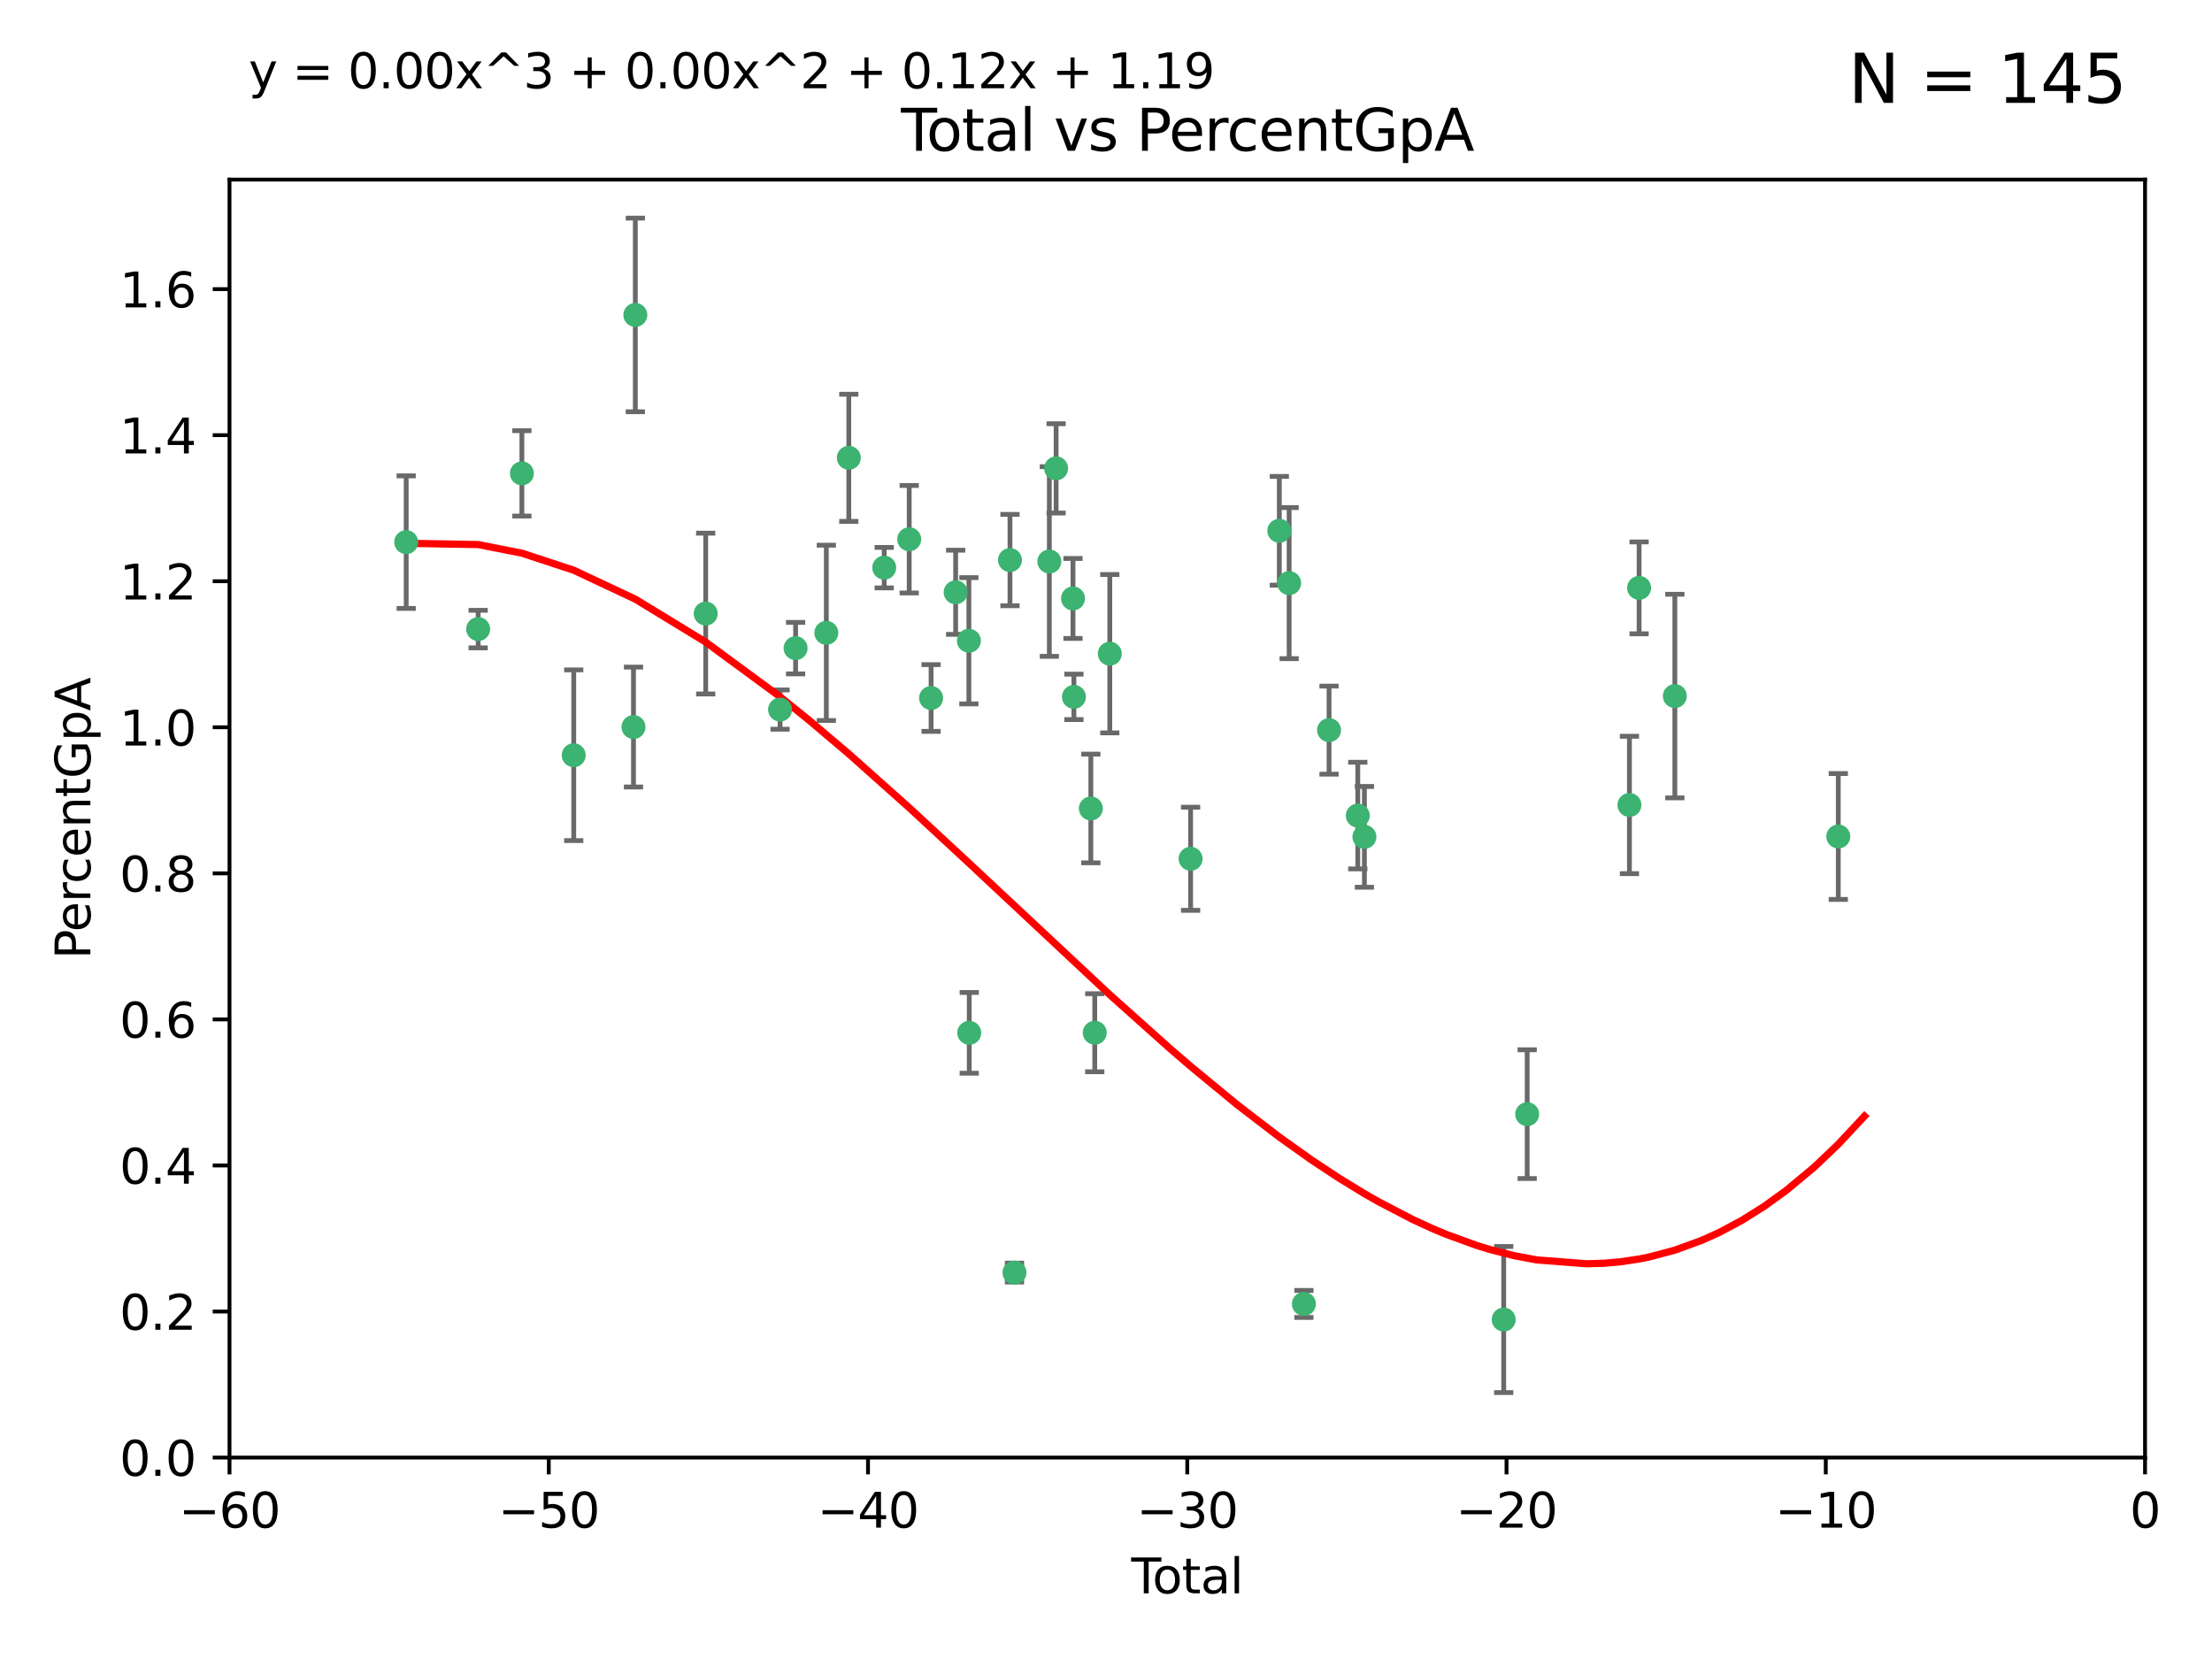 <?xml version="1.0" encoding="utf-8" standalone="no"?>
<!DOCTYPE svg PUBLIC "-//W3C//DTD SVG 1.1//EN"
  "http://www.w3.org/Graphics/SVG/1.1/DTD/svg11.dtd">
<svg xmlns:xlink="http://www.w3.org/1999/xlink" width="460.8pt" height="345.6pt" viewBox="0 0 460.8 345.6" xmlns="http://www.w3.org/2000/svg" version="1.1">
 <defs>
  <style type="text/css">*{stroke-linejoin: round; stroke-linecap: butt}</style>
 </defs>
 <g id="figure_1">
  <g id="patch_1">
   <path d="M 0 345.6 
L 460.8 345.6 
L 460.8 0 
L 0 0 
z
" style="fill: #ffffff"/>
  </g>
  <g id="axes_1">
   <g id="patch_2">
    <path d="M 47.81 303.64 
L 446.85 303.64 
L 446.85 37.411 
L 47.81 37.411 
z
" style="fill: #ffffff"/>
   </g>
   <g id="PathCollection_1">
    <defs>
     <path id="m6bed35d7a9" d="M 0 1.118 
C 0.297 1.118 0.581 1 0.791 0.791 
C 1 0.581 1.118 0.297 1.118 0 
C 1.118 -0.297 1 -0.581 0.791 -0.791 
C 0.581 -1 0.297 -1.118 0 -1.118 
C -0.297 -1.118 -0.581 -1 -0.791 -0.791 
C -1 -0.581 -1.118 -0.297 -1.118 0 
C -1.118 0.297 -1 0.581 -0.791 0.791 
C -0.581 1 -0.297 1.118 0 1.118 
z
" style="stroke: #3cb371"/>
    </defs>
    <g clip-path="url(#pa7dd4146ea)">
     <use xlink:href="#m6bed35d7a9" x="84.617" y="112.935" style="fill: #3cb371; stroke: #3cb371"/>
     <use xlink:href="#m6bed35d7a9" x="99.609" y="131.048" style="fill: #3cb371; stroke: #3cb371"/>
     <use xlink:href="#m6bed35d7a9" x="108.719" y="98.611" style="fill: #3cb371; stroke: #3cb371"/>
     <use xlink:href="#m6bed35d7a9" x="119.519" y="157.33" style="fill: #3cb371; stroke: #3cb371"/>
     <use xlink:href="#m6bed35d7a9" x="131.967" y="151.457" style="fill: #3cb371; stroke: #3cb371"/>
     <use xlink:href="#m6bed35d7a9" x="132.351" y="65.606" style="fill: #3cb371; stroke: #3cb371"/>
     <use xlink:href="#m6bed35d7a9" x="147.011" y="127.82" style="fill: #3cb371; stroke: #3cb371"/>
     <use xlink:href="#m6bed35d7a9" x="162.501" y="147.818" style="fill: #3cb371; stroke: #3cb371"/>
     <use xlink:href="#m6bed35d7a9" x="165.737" y="135.021" style="fill: #3cb371; stroke: #3cb371"/>
     <use xlink:href="#m6bed35d7a9" x="172.138" y="131.834" style="fill: #3cb371; stroke: #3cb371"/>
     <use xlink:href="#m6bed35d7a9" x="176.821" y="95.371" style="fill: #3cb371; stroke: #3cb371"/>
     <use xlink:href="#m6bed35d7a9" x="184.2" y="118.255" style="fill: #3cb371; stroke: #3cb371"/>
     <use xlink:href="#m6bed35d7a9" x="189.405" y="112.334" style="fill: #3cb371; stroke: #3cb371"/>
     <use xlink:href="#m6bed35d7a9" x="193.963" y="145.408" style="fill: #3cb371; stroke: #3cb371"/>
     <use xlink:href="#m6bed35d7a9" x="199.081" y="123.385" style="fill: #3cb371; stroke: #3cb371"/>
     <use xlink:href="#m6bed35d7a9" x="201.837" y="133.482" style="fill: #3cb371; stroke: #3cb371"/>
     <use xlink:href="#m6bed35d7a9" x="201.91" y="215.161" style="fill: #3cb371; stroke: #3cb371"/>
     <use xlink:href="#m6bed35d7a9" x="210.397" y="116.673" style="fill: #3cb371; stroke: #3cb371"/>
     <use xlink:href="#m6bed35d7a9" x="211.335" y="265.1" style="fill: #3cb371; stroke: #3cb371"/>
     <use xlink:href="#m6bed35d7a9" x="218.597" y="116.973" style="fill: #3cb371; stroke: #3cb371"/>
     <use xlink:href="#m6bed35d7a9" x="220.007" y="97.572" style="fill: #3cb371; stroke: #3cb371"/>
     <use xlink:href="#m6bed35d7a9" x="223.525" y="124.669" style="fill: #3cb371; stroke: #3cb371"/>
     <use xlink:href="#m6bed35d7a9" x="223.717" y="145.171" style="fill: #3cb371; stroke: #3cb371"/>
     <use xlink:href="#m6bed35d7a9" x="227.243" y="168.419" style="fill: #3cb371; stroke: #3cb371"/>
     <use xlink:href="#m6bed35d7a9" x="228.057" y="215.139" style="fill: #3cb371; stroke: #3cb371"/>
     <use xlink:href="#m6bed35d7a9" x="231.191" y="136.178" style="fill: #3cb371; stroke: #3cb371"/>
     <use xlink:href="#m6bed35d7a9" x="248.025" y="178.897" style="fill: #3cb371; stroke: #3cb371"/>
     <use xlink:href="#m6bed35d7a9" x="266.505" y="110.571" style="fill: #3cb371; stroke: #3cb371"/>
     <use xlink:href="#m6bed35d7a9" x="268.551" y="121.476" style="fill: #3cb371; stroke: #3cb371"/>
     <use xlink:href="#m6bed35d7a9" x="271.626" y="271.637" style="fill: #3cb371; stroke: #3cb371"/>
     <use xlink:href="#m6bed35d7a9" x="276.866" y="152.103" style="fill: #3cb371; stroke: #3cb371"/>
     <use xlink:href="#m6bed35d7a9" x="282.852" y="169.899" style="fill: #3cb371; stroke: #3cb371"/>
     <use xlink:href="#m6bed35d7a9" x="284.233" y="174.332" style="fill: #3cb371; stroke: #3cb371"/>
     <use xlink:href="#m6bed35d7a9" x="313.249" y="274.884" style="fill: #3cb371; stroke: #3cb371"/>
     <use xlink:href="#m6bed35d7a9" x="318.14" y="232.101" style="fill: #3cb371; stroke: #3cb371"/>
     <use xlink:href="#m6bed35d7a9" x="339.441" y="167.688" style="fill: #3cb371; stroke: #3cb371"/>
     <use xlink:href="#m6bed35d7a9" x="341.455" y="122.465" style="fill: #3cb371; stroke: #3cb371"/>
     <use xlink:href="#m6bed35d7a9" x="348.901" y="145.004" style="fill: #3cb371; stroke: #3cb371"/>
     <use xlink:href="#m6bed35d7a9" x="382.95" y="174.257" style="fill: #3cb371; stroke: #3cb371"/>
    </g>
   </g>
   <g id="matplotlib.axis_1">
    <g id="xtick_1">
     <g id="line2d_1">
      <defs>
       <path id="mabc1e1163f" d="M 0 0 
L 0 3.5 
" style="stroke: #000000; stroke-width: 0.8"/>
      </defs>
      <g>
       <use xlink:href="#mabc1e1163f" x="47.81" y="303.64" style="stroke: #000000; stroke-width: 0.8"/>
      </g>
     </g>
     <g id="text_1">
      <!-- −60 -->
      <g transform="translate(37.258 318.238)scale(0.1 -0.1)">
       <defs>
        <path id="DejaVuSans-2212" d="M 678 2272 
L 4684 2272 
L 4684 1741 
L 678 1741 
L 678 2272 
z
" transform="scale(0.016)"/>
        <path id="DejaVuSans-36" d="M 2113 2584 
Q 1688 2584 1439 2293 
Q 1191 2003 1191 1497 
Q 1191 994 1439 701 
Q 1688 409 2113 409 
Q 2538 409 2786 701 
Q 3034 994 3034 1497 
Q 3034 2003 2786 2293 
Q 2538 2584 2113 2584 
z
M 3366 4563 
L 3366 3988 
Q 3128 4100 2886 4159 
Q 2644 4219 2406 4219 
Q 1781 4219 1451 3797 
Q 1122 3375 1075 2522 
Q 1259 2794 1537 2939 
Q 1816 3084 2150 3084 
Q 2853 3084 3261 2657 
Q 3669 2231 3669 1497 
Q 3669 778 3244 343 
Q 2819 -91 2113 -91 
Q 1303 -91 875 529 
Q 447 1150 447 2328 
Q 447 3434 972 4092 
Q 1497 4750 2381 4750 
Q 2619 4750 2861 4703 
Q 3103 4656 3366 4563 
z
" transform="scale(0.016)"/>
        <path id="DejaVuSans-30" d="M 2034 4250 
Q 1547 4250 1301 3770 
Q 1056 3291 1056 2328 
Q 1056 1369 1301 889 
Q 1547 409 2034 409 
Q 2525 409 2770 889 
Q 3016 1369 3016 2328 
Q 3016 3291 2770 3770 
Q 2525 4250 2034 4250 
z
M 2034 4750 
Q 2819 4750 3233 4129 
Q 3647 3509 3647 2328 
Q 3647 1150 3233 529 
Q 2819 -91 2034 -91 
Q 1250 -91 836 529 
Q 422 1150 422 2328 
Q 422 3509 836 4129 
Q 1250 4750 2034 4750 
z
" transform="scale(0.016)"/>
       </defs>
       <use xlink:href="#DejaVuSans-2212"/>
       <use xlink:href="#DejaVuSans-36" x="83.789"/>
       <use xlink:href="#DejaVuSans-30" x="147.412"/>
      </g>
     </g>
    </g>
    <g id="xtick_2">
     <g id="line2d_2">
      <g>
       <use xlink:href="#mabc1e1163f" x="114.317" y="303.64" style="stroke: #000000; stroke-width: 0.8"/>
      </g>
     </g>
     <g id="text_2">
      <!-- −50 -->
      <g transform="translate(103.764 318.238)scale(0.1 -0.1)">
       <defs>
        <path id="DejaVuSans-35" d="M 691 4666 
L 3169 4666 
L 3169 4134 
L 1269 4134 
L 1269 2991 
Q 1406 3038 1543 3061 
Q 1681 3084 1819 3084 
Q 2600 3084 3056 2656 
Q 3513 2228 3513 1497 
Q 3513 744 3044 326 
Q 2575 -91 1722 -91 
Q 1428 -91 1123 -41 
Q 819 9 494 109 
L 494 744 
Q 775 591 1075 516 
Q 1375 441 1709 441 
Q 2250 441 2565 725 
Q 2881 1009 2881 1497 
Q 2881 1984 2565 2268 
Q 2250 2553 1709 2553 
Q 1456 2553 1204 2497 
Q 953 2441 691 2322 
L 691 4666 
z
" transform="scale(0.016)"/>
       </defs>
       <use xlink:href="#DejaVuSans-2212"/>
       <use xlink:href="#DejaVuSans-35" x="83.789"/>
       <use xlink:href="#DejaVuSans-30" x="147.412"/>
      </g>
     </g>
    </g>
    <g id="xtick_3">
     <g id="line2d_3">
      <g>
       <use xlink:href="#mabc1e1163f" x="180.823" y="303.64" style="stroke: #000000; stroke-width: 0.8"/>
      </g>
     </g>
     <g id="text_3">
      <!-- −40 -->
      <g transform="translate(170.271 318.238)scale(0.1 -0.1)">
       <defs>
        <path id="DejaVuSans-34" d="M 2419 4116 
L 825 1625 
L 2419 1625 
L 2419 4116 
z
M 2253 4666 
L 3047 4666 
L 3047 1625 
L 3713 1625 
L 3713 1100 
L 3047 1100 
L 3047 0 
L 2419 0 
L 2419 1100 
L 313 1100 
L 313 1709 
L 2253 4666 
z
" transform="scale(0.016)"/>
       </defs>
       <use xlink:href="#DejaVuSans-2212"/>
       <use xlink:href="#DejaVuSans-34" x="83.789"/>
       <use xlink:href="#DejaVuSans-30" x="147.412"/>
      </g>
     </g>
    </g>
    <g id="xtick_4">
     <g id="line2d_4">
      <g>
       <use xlink:href="#mabc1e1163f" x="247.33" y="303.64" style="stroke: #000000; stroke-width: 0.8"/>
      </g>
     </g>
     <g id="text_4">
      <!-- −30 -->
      <g transform="translate(236.778 318.238)scale(0.1 -0.1)">
       <defs>
        <path id="DejaVuSans-33" d="M 2597 2516 
Q 3050 2419 3304 2112 
Q 3559 1806 3559 1356 
Q 3559 666 3084 287 
Q 2609 -91 1734 -91 
Q 1441 -91 1130 -33 
Q 819 25 488 141 
L 488 750 
Q 750 597 1062 519 
Q 1375 441 1716 441 
Q 2309 441 2620 675 
Q 2931 909 2931 1356 
Q 2931 1769 2642 2001 
Q 2353 2234 1838 2234 
L 1294 2234 
L 1294 2753 
L 1863 2753 
Q 2328 2753 2575 2939 
Q 2822 3125 2822 3475 
Q 2822 3834 2567 4026 
Q 2313 4219 1838 4219 
Q 1578 4219 1281 4162 
Q 984 4106 628 3988 
L 628 4550 
Q 988 4650 1302 4700 
Q 1616 4750 1894 4750 
Q 2613 4750 3031 4423 
Q 3450 4097 3450 3541 
Q 3450 3153 3228 2886 
Q 3006 2619 2597 2516 
z
" transform="scale(0.016)"/>
       </defs>
       <use xlink:href="#DejaVuSans-2212"/>
       <use xlink:href="#DejaVuSans-33" x="83.789"/>
       <use xlink:href="#DejaVuSans-30" x="147.412"/>
      </g>
     </g>
    </g>
    <g id="xtick_5">
     <g id="line2d_5">
      <g>
       <use xlink:href="#mabc1e1163f" x="313.837" y="303.64" style="stroke: #000000; stroke-width: 0.8"/>
      </g>
     </g>
     <g id="text_5">
      <!-- −20 -->
      <g transform="translate(303.284 318.238)scale(0.1 -0.1)">
       <defs>
        <path id="DejaVuSans-32" d="M 1228 531 
L 3431 531 
L 3431 0 
L 469 0 
L 469 531 
Q 828 903 1448 1529 
Q 2069 2156 2228 2338 
Q 2531 2678 2651 2914 
Q 2772 3150 2772 3378 
Q 2772 3750 2511 3984 
Q 2250 4219 1831 4219 
Q 1534 4219 1204 4116 
Q 875 4013 500 3803 
L 500 4441 
Q 881 4594 1212 4672 
Q 1544 4750 1819 4750 
Q 2544 4750 2975 4387 
Q 3406 4025 3406 3419 
Q 3406 3131 3298 2873 
Q 3191 2616 2906 2266 
Q 2828 2175 2409 1742 
Q 1991 1309 1228 531 
z
" transform="scale(0.016)"/>
       </defs>
       <use xlink:href="#DejaVuSans-2212"/>
       <use xlink:href="#DejaVuSans-32" x="83.789"/>
       <use xlink:href="#DejaVuSans-30" x="147.412"/>
      </g>
     </g>
    </g>
    <g id="xtick_6">
     <g id="line2d_6">
      <g>
       <use xlink:href="#mabc1e1163f" x="380.343" y="303.64" style="stroke: #000000; stroke-width: 0.8"/>
      </g>
     </g>
     <g id="text_6">
      <!-- −10 -->
      <g transform="translate(369.791 318.238)scale(0.1 -0.1)">
       <defs>
        <path id="DejaVuSans-31" d="M 794 531 
L 1825 531 
L 1825 4091 
L 703 3866 
L 703 4441 
L 1819 4666 
L 2450 4666 
L 2450 531 
L 3481 531 
L 3481 0 
L 794 0 
L 794 531 
z
" transform="scale(0.016)"/>
       </defs>
       <use xlink:href="#DejaVuSans-2212"/>
       <use xlink:href="#DejaVuSans-31" x="83.789"/>
       <use xlink:href="#DejaVuSans-30" x="147.412"/>
      </g>
     </g>
    </g>
    <g id="xtick_7">
     <g id="line2d_7">
      <g>
       <use xlink:href="#mabc1e1163f" x="446.85" y="303.64" style="stroke: #000000; stroke-width: 0.8"/>
      </g>
     </g>
     <g id="text_7">
      <!-- 0 -->
      <g transform="translate(443.669 318.238)scale(0.1 -0.1)">
       <use xlink:href="#DejaVuSans-30"/>
      </g>
     </g>
    </g>
    <g id="text_8">
     <!-- Total -->
     <g transform="translate(235.653 331.917)scale(0.1 -0.1)">
      <defs>
       <path id="DejaVuSans-54" d="M -19 4666 
L 3928 4666 
L 3928 4134 
L 2272 4134 
L 2272 0 
L 1638 0 
L 1638 4134 
L -19 4134 
L -19 4666 
z
" transform="scale(0.016)"/>
       <path id="DejaVuSans-6f" d="M 1959 3097 
Q 1497 3097 1228 2736 
Q 959 2375 959 1747 
Q 959 1119 1226 758 
Q 1494 397 1959 397 
Q 2419 397 2687 759 
Q 2956 1122 2956 1747 
Q 2956 2369 2687 2733 
Q 2419 3097 1959 3097 
z
M 1959 3584 
Q 2709 3584 3137 3096 
Q 3566 2609 3566 1747 
Q 3566 888 3137 398 
Q 2709 -91 1959 -91 
Q 1206 -91 779 398 
Q 353 888 353 1747 
Q 353 2609 779 3096 
Q 1206 3584 1959 3584 
z
" transform="scale(0.016)"/>
       <path id="DejaVuSans-74" d="M 1172 4494 
L 1172 3500 
L 2356 3500 
L 2356 3053 
L 1172 3053 
L 1172 1153 
Q 1172 725 1289 603 
Q 1406 481 1766 481 
L 2356 481 
L 2356 0 
L 1766 0 
Q 1100 0 847 248 
Q 594 497 594 1153 
L 594 3053 
L 172 3053 
L 172 3500 
L 594 3500 
L 594 4494 
L 1172 4494 
z
" transform="scale(0.016)"/>
       <path id="DejaVuSans-61" d="M 2194 1759 
Q 1497 1759 1228 1600 
Q 959 1441 959 1056 
Q 959 750 1161 570 
Q 1363 391 1709 391 
Q 2188 391 2477 730 
Q 2766 1069 2766 1631 
L 2766 1759 
L 2194 1759 
z
M 3341 1997 
L 3341 0 
L 2766 0 
L 2766 531 
Q 2569 213 2275 61 
Q 1981 -91 1556 -91 
Q 1019 -91 701 211 
Q 384 513 384 1019 
Q 384 1609 779 1909 
Q 1175 2209 1959 2209 
L 2766 2209 
L 2766 2266 
Q 2766 2663 2505 2880 
Q 2244 3097 1772 3097 
Q 1472 3097 1187 3025 
Q 903 2953 641 2809 
L 641 3341 
Q 956 3463 1253 3523 
Q 1550 3584 1831 3584 
Q 2591 3584 2966 3190 
Q 3341 2797 3341 1997 
z
" transform="scale(0.016)"/>
       <path id="DejaVuSans-6c" d="M 603 4863 
L 1178 4863 
L 1178 0 
L 603 0 
L 603 4863 
z
" transform="scale(0.016)"/>
      </defs>
      <use xlink:href="#DejaVuSans-54"/>
      <use xlink:href="#DejaVuSans-6f" x="44.084"/>
      <use xlink:href="#DejaVuSans-74" x="105.266"/>
      <use xlink:href="#DejaVuSans-61" x="144.475"/>
      <use xlink:href="#DejaVuSans-6c" x="205.754"/>
     </g>
    </g>
   </g>
   <g id="matplotlib.axis_2">
    <g id="ytick_1">
     <g id="line2d_8">
      <defs>
       <path id="m9f4277bc9a" d="M 0 0 
L -3.5 0 
" style="stroke: #000000; stroke-width: 0.8"/>
      </defs>
      <g>
       <use xlink:href="#m9f4277bc9a" x="47.81" y="303.64" style="stroke: #000000; stroke-width: 0.8"/>
      </g>
     </g>
     <g id="text_9">
      <!-- 0.0 -->
      <g transform="translate(24.907 307.439)scale(0.1 -0.1)">
       <defs>
        <path id="DejaVuSans-2e" d="M 684 794 
L 1344 794 
L 1344 0 
L 684 0 
L 684 794 
z
" transform="scale(0.016)"/>
       </defs>
       <use xlink:href="#DejaVuSans-30"/>
       <use xlink:href="#DejaVuSans-2e" x="63.623"/>
       <use xlink:href="#DejaVuSans-30" x="95.41"/>
      </g>
     </g>
    </g>
    <g id="ytick_2">
     <g id="line2d_9">
      <g>
       <use xlink:href="#m9f4277bc9a" x="47.81" y="273.214" style="stroke: #000000; stroke-width: 0.8"/>
      </g>
     </g>
     <g id="text_10">
      <!-- 0.2 -->
      <g transform="translate(24.907 277.013)scale(0.1 -0.1)">
       <use xlink:href="#DejaVuSans-30"/>
       <use xlink:href="#DejaVuSans-2e" x="63.623"/>
       <use xlink:href="#DejaVuSans-32" x="95.41"/>
      </g>
     </g>
    </g>
    <g id="ytick_3">
     <g id="line2d_10">
      <g>
       <use xlink:href="#m9f4277bc9a" x="47.81" y="242.788" style="stroke: #000000; stroke-width: 0.8"/>
      </g>
     </g>
     <g id="text_11">
      <!-- 0.4 -->
      <g transform="translate(24.907 246.587)scale(0.1 -0.1)">
       <use xlink:href="#DejaVuSans-30"/>
       <use xlink:href="#DejaVuSans-2e" x="63.623"/>
       <use xlink:href="#DejaVuSans-34" x="95.41"/>
      </g>
     </g>
    </g>
    <g id="ytick_4">
     <g id="line2d_11">
      <g>
       <use xlink:href="#m9f4277bc9a" x="47.81" y="212.362" style="stroke: #000000; stroke-width: 0.8"/>
      </g>
     </g>
     <g id="text_12">
      <!-- 0.6 -->
      <g transform="translate(24.907 216.161)scale(0.1 -0.1)">
       <use xlink:href="#DejaVuSans-30"/>
       <use xlink:href="#DejaVuSans-2e" x="63.623"/>
       <use xlink:href="#DejaVuSans-36" x="95.41"/>
      </g>
     </g>
    </g>
    <g id="ytick_5">
     <g id="line2d_12">
      <g>
       <use xlink:href="#m9f4277bc9a" x="47.81" y="181.935" style="stroke: #000000; stroke-width: 0.8"/>
      </g>
     </g>
     <g id="text_13">
      <!-- 0.8 -->
      <g transform="translate(24.907 185.735)scale(0.1 -0.1)">
       <defs>
        <path id="DejaVuSans-38" d="M 2034 2216 
Q 1584 2216 1326 1975 
Q 1069 1734 1069 1313 
Q 1069 891 1326 650 
Q 1584 409 2034 409 
Q 2484 409 2743 651 
Q 3003 894 3003 1313 
Q 3003 1734 2745 1975 
Q 2488 2216 2034 2216 
z
M 1403 2484 
Q 997 2584 770 2862 
Q 544 3141 544 3541 
Q 544 4100 942 4425 
Q 1341 4750 2034 4750 
Q 2731 4750 3128 4425 
Q 3525 4100 3525 3541 
Q 3525 3141 3298 2862 
Q 3072 2584 2669 2484 
Q 3125 2378 3379 2068 
Q 3634 1759 3634 1313 
Q 3634 634 3220 271 
Q 2806 -91 2034 -91 
Q 1263 -91 848 271 
Q 434 634 434 1313 
Q 434 1759 690 2068 
Q 947 2378 1403 2484 
z
M 1172 3481 
Q 1172 3119 1398 2916 
Q 1625 2713 2034 2713 
Q 2441 2713 2670 2916 
Q 2900 3119 2900 3481 
Q 2900 3844 2670 4047 
Q 2441 4250 2034 4250 
Q 1625 4250 1398 4047 
Q 1172 3844 1172 3481 
z
" transform="scale(0.016)"/>
       </defs>
       <use xlink:href="#DejaVuSans-30"/>
       <use xlink:href="#DejaVuSans-2e" x="63.623"/>
       <use xlink:href="#DejaVuSans-38" x="95.41"/>
      </g>
     </g>
    </g>
    <g id="ytick_6">
     <g id="line2d_13">
      <g>
       <use xlink:href="#m9f4277bc9a" x="47.81" y="151.509" style="stroke: #000000; stroke-width: 0.8"/>
      </g>
     </g>
     <g id="text_14">
      <!-- 1.0 -->
      <g transform="translate(24.907 155.308)scale(0.1 -0.1)">
       <use xlink:href="#DejaVuSans-31"/>
       <use xlink:href="#DejaVuSans-2e" x="63.623"/>
       <use xlink:href="#DejaVuSans-30" x="95.41"/>
      </g>
     </g>
    </g>
    <g id="ytick_7">
     <g id="line2d_14">
      <g>
       <use xlink:href="#m9f4277bc9a" x="47.81" y="121.083" style="stroke: #000000; stroke-width: 0.8"/>
      </g>
     </g>
     <g id="text_15">
      <!-- 1.2 -->
      <g transform="translate(24.907 124.882)scale(0.1 -0.1)">
       <use xlink:href="#DejaVuSans-31"/>
       <use xlink:href="#DejaVuSans-2e" x="63.623"/>
       <use xlink:href="#DejaVuSans-32" x="95.41"/>
      </g>
     </g>
    </g>
    <g id="ytick_8">
     <g id="line2d_15">
      <g>
       <use xlink:href="#m9f4277bc9a" x="47.81" y="90.657" style="stroke: #000000; stroke-width: 0.8"/>
      </g>
     </g>
     <g id="text_16">
      <!-- 1.4 -->
      <g transform="translate(24.907 94.456)scale(0.1 -0.1)">
       <use xlink:href="#DejaVuSans-31"/>
       <use xlink:href="#DejaVuSans-2e" x="63.623"/>
       <use xlink:href="#DejaVuSans-34" x="95.41"/>
      </g>
     </g>
    </g>
    <g id="ytick_9">
     <g id="line2d_16">
      <g>
       <use xlink:href="#m9f4277bc9a" x="47.81" y="60.231" style="stroke: #000000; stroke-width: 0.8"/>
      </g>
     </g>
     <g id="text_17">
      <!-- 1.6 -->
      <g transform="translate(24.907 64.03)scale(0.1 -0.1)">
       <use xlink:href="#DejaVuSans-31"/>
       <use xlink:href="#DejaVuSans-2e" x="63.623"/>
       <use xlink:href="#DejaVuSans-36" x="95.41"/>
      </g>
     </g>
    </g>
    <g id="text_18">
     <!-- PercentGpA -->
     <g transform="translate(18.827 199.802)rotate(-90)scale(0.1 -0.1)">
      <defs>
       <path id="DejaVuSans-50" d="M 1259 4147 
L 1259 2394 
L 2053 2394 
Q 2494 2394 2734 2622 
Q 2975 2850 2975 3272 
Q 2975 3691 2734 3919 
Q 2494 4147 2053 4147 
L 1259 4147 
z
M 628 4666 
L 2053 4666 
Q 2838 4666 3239 4311 
Q 3641 3956 3641 3272 
Q 3641 2581 3239 2228 
Q 2838 1875 2053 1875 
L 1259 1875 
L 1259 0 
L 628 0 
L 628 4666 
z
" transform="scale(0.016)"/>
       <path id="DejaVuSans-65" d="M 3597 1894 
L 3597 1613 
L 953 1613 
Q 991 1019 1311 708 
Q 1631 397 2203 397 
Q 2534 397 2845 478 
Q 3156 559 3463 722 
L 3463 178 
Q 3153 47 2828 -22 
Q 2503 -91 2169 -91 
Q 1331 -91 842 396 
Q 353 884 353 1716 
Q 353 2575 817 3079 
Q 1281 3584 2069 3584 
Q 2775 3584 3186 3129 
Q 3597 2675 3597 1894 
z
M 3022 2063 
Q 3016 2534 2758 2815 
Q 2500 3097 2075 3097 
Q 1594 3097 1305 2825 
Q 1016 2553 972 2059 
L 3022 2063 
z
" transform="scale(0.016)"/>
       <path id="DejaVuSans-72" d="M 2631 2963 
Q 2534 3019 2420 3045 
Q 2306 3072 2169 3072 
Q 1681 3072 1420 2755 
Q 1159 2438 1159 1844 
L 1159 0 
L 581 0 
L 581 3500 
L 1159 3500 
L 1159 2956 
Q 1341 3275 1631 3429 
Q 1922 3584 2338 3584 
Q 2397 3584 2469 3576 
Q 2541 3569 2628 3553 
L 2631 2963 
z
" transform="scale(0.016)"/>
       <path id="DejaVuSans-63" d="M 3122 3366 
L 3122 2828 
Q 2878 2963 2633 3030 
Q 2388 3097 2138 3097 
Q 1578 3097 1268 2742 
Q 959 2388 959 1747 
Q 959 1106 1268 751 
Q 1578 397 2138 397 
Q 2388 397 2633 464 
Q 2878 531 3122 666 
L 3122 134 
Q 2881 22 2623 -34 
Q 2366 -91 2075 -91 
Q 1284 -91 818 406 
Q 353 903 353 1747 
Q 353 2603 823 3093 
Q 1294 3584 2113 3584 
Q 2378 3584 2631 3529 
Q 2884 3475 3122 3366 
z
" transform="scale(0.016)"/>
       <path id="DejaVuSans-6e" d="M 3513 2113 
L 3513 0 
L 2938 0 
L 2938 2094 
Q 2938 2591 2744 2837 
Q 2550 3084 2163 3084 
Q 1697 3084 1428 2787 
Q 1159 2491 1159 1978 
L 1159 0 
L 581 0 
L 581 3500 
L 1159 3500 
L 1159 2956 
Q 1366 3272 1645 3428 
Q 1925 3584 2291 3584 
Q 2894 3584 3203 3211 
Q 3513 2838 3513 2113 
z
" transform="scale(0.016)"/>
       <path id="DejaVuSans-47" d="M 3809 666 
L 3809 1919 
L 2778 1919 
L 2778 2438 
L 4434 2438 
L 4434 434 
Q 4069 175 3628 42 
Q 3188 -91 2688 -91 
Q 1594 -91 976 548 
Q 359 1188 359 2328 
Q 359 3472 976 4111 
Q 1594 4750 2688 4750 
Q 3144 4750 3555 4637 
Q 3966 4525 4313 4306 
L 4313 3634 
Q 3963 3931 3569 4081 
Q 3175 4231 2741 4231 
Q 1884 4231 1454 3753 
Q 1025 3275 1025 2328 
Q 1025 1384 1454 906 
Q 1884 428 2741 428 
Q 3075 428 3337 486 
Q 3600 544 3809 666 
z
" transform="scale(0.016)"/>
       <path id="DejaVuSans-70" d="M 1159 525 
L 1159 -1331 
L 581 -1331 
L 581 3500 
L 1159 3500 
L 1159 2969 
Q 1341 3281 1617 3432 
Q 1894 3584 2278 3584 
Q 2916 3584 3314 3078 
Q 3713 2572 3713 1747 
Q 3713 922 3314 415 
Q 2916 -91 2278 -91 
Q 1894 -91 1617 61 
Q 1341 213 1159 525 
z
M 3116 1747 
Q 3116 2381 2855 2742 
Q 2594 3103 2138 3103 
Q 1681 3103 1420 2742 
Q 1159 2381 1159 1747 
Q 1159 1113 1420 752 
Q 1681 391 2138 391 
Q 2594 391 2855 752 
Q 3116 1113 3116 1747 
z
" transform="scale(0.016)"/>
       <path id="DejaVuSans-41" d="M 2188 4044 
L 1331 1722 
L 3047 1722 
L 2188 4044 
z
M 1831 4666 
L 2547 4666 
L 4325 0 
L 3669 0 
L 3244 1197 
L 1141 1197 
L 716 0 
L 50 0 
L 1831 4666 
z
" transform="scale(0.016)"/>
      </defs>
      <use xlink:href="#DejaVuSans-50"/>
      <use xlink:href="#DejaVuSans-65" x="56.678"/>
      <use xlink:href="#DejaVuSans-72" x="118.201"/>
      <use xlink:href="#DejaVuSans-63" x="157.064"/>
      <use xlink:href="#DejaVuSans-65" x="212.045"/>
      <use xlink:href="#DejaVuSans-6e" x="273.568"/>
      <use xlink:href="#DejaVuSans-74" x="336.947"/>
      <use xlink:href="#DejaVuSans-47" x="376.156"/>
      <use xlink:href="#DejaVuSans-70" x="453.646"/>
      <use xlink:href="#DejaVuSans-41" x="517.123"/>
     </g>
    </g>
   </g>
   <g id="LineCollection_1">
    <path d="M 84.617 126.742 
L 84.617 99.128 
" clip-path="url(#pa7dd4146ea)" style="fill: none; stroke: #696969"/>
    <path d="M 99.609 134.958 
L 99.609 127.138 
" clip-path="url(#pa7dd4146ea)" style="fill: none; stroke: #696969"/>
    <path d="M 108.719 107.5 
L 108.719 89.723 
" clip-path="url(#pa7dd4146ea)" style="fill: none; stroke: #696969"/>
    <path d="M 119.519 175.107 
L 119.519 139.552 
" clip-path="url(#pa7dd4146ea)" style="fill: none; stroke: #696969"/>
    <path d="M 131.967 163.945 
L 131.967 138.968 
" clip-path="url(#pa7dd4146ea)" style="fill: none; stroke: #696969"/>
    <path d="M 132.351 85.777 
L 132.351 45.434 
" clip-path="url(#pa7dd4146ea)" style="fill: none; stroke: #696969"/>
    <path d="M 147.011 144.568 
L 147.011 111.073 
" clip-path="url(#pa7dd4146ea)" style="fill: none; stroke: #696969"/>
    <path d="M 162.501 151.909 
L 162.501 143.727 
" clip-path="url(#pa7dd4146ea)" style="fill: none; stroke: #696969"/>
    <path d="M 165.737 140.382 
L 165.737 129.659 
" clip-path="url(#pa7dd4146ea)" style="fill: none; stroke: #696969"/>
    <path d="M 172.138 150.092 
L 172.138 113.575 
" clip-path="url(#pa7dd4146ea)" style="fill: none; stroke: #696969"/>
    <path d="M 176.821 108.615 
L 176.821 82.127 
" clip-path="url(#pa7dd4146ea)" style="fill: none; stroke: #696969"/>
    <path d="M 184.2 122.472 
L 184.2 114.039 
" clip-path="url(#pa7dd4146ea)" style="fill: none; stroke: #696969"/>
    <path d="M 189.405 123.529 
L 189.405 101.139 
" clip-path="url(#pa7dd4146ea)" style="fill: none; stroke: #696969"/>
    <path d="M 193.963 152.361 
L 193.963 138.456 
" clip-path="url(#pa7dd4146ea)" style="fill: none; stroke: #696969"/>
    <path d="M 199.081 132.151 
L 199.081 114.62 
" clip-path="url(#pa7dd4146ea)" style="fill: none; stroke: #696969"/>
    <path d="M 201.837 146.637 
L 201.837 120.327 
" clip-path="url(#pa7dd4146ea)" style="fill: none; stroke: #696969"/>
    <path d="M 201.91 223.572 
L 201.91 206.751 
" clip-path="url(#pa7dd4146ea)" style="fill: none; stroke: #696969"/>
    <path d="M 210.397 126.191 
L 210.397 107.154 
" clip-path="url(#pa7dd4146ea)" style="fill: none; stroke: #696969"/>
    <path d="M 211.335 267.073 
L 211.335 263.128 
" clip-path="url(#pa7dd4146ea)" style="fill: none; stroke: #696969"/>
    <path d="M 218.597 136.73 
L 218.597 97.216 
" clip-path="url(#pa7dd4146ea)" style="fill: none; stroke: #696969"/>
    <path d="M 220.007 106.878 
L 220.007 88.267 
" clip-path="url(#pa7dd4146ea)" style="fill: none; stroke: #696969"/>
    <path d="M 223.525 132.997 
L 223.525 116.341 
" clip-path="url(#pa7dd4146ea)" style="fill: none; stroke: #696969"/>
    <path d="M 223.717 149.901 
L 223.717 140.441 
" clip-path="url(#pa7dd4146ea)" style="fill: none; stroke: #696969"/>
    <path d="M 227.243 179.743 
L 227.243 157.094 
" clip-path="url(#pa7dd4146ea)" style="fill: none; stroke: #696969"/>
    <path d="M 228.057 223.268 
L 228.057 207.01 
" clip-path="url(#pa7dd4146ea)" style="fill: none; stroke: #696969"/>
    <path d="M 231.191 152.672 
L 231.191 119.684 
" clip-path="url(#pa7dd4146ea)" style="fill: none; stroke: #696969"/>
    <path d="M 248.025 189.642 
L 248.025 168.152 
" clip-path="url(#pa7dd4146ea)" style="fill: none; stroke: #696969"/>
    <path d="M 266.505 121.897 
L 266.505 99.245 
" clip-path="url(#pa7dd4146ea)" style="fill: none; stroke: #696969"/>
    <path d="M 268.551 137.206 
L 268.551 105.745 
" clip-path="url(#pa7dd4146ea)" style="fill: none; stroke: #696969"/>
    <path d="M 271.626 274.448 
L 271.626 268.825 
" clip-path="url(#pa7dd4146ea)" style="fill: none; stroke: #696969"/>
    <path d="M 276.866 161.277 
L 276.866 142.929 
" clip-path="url(#pa7dd4146ea)" style="fill: none; stroke: #696969"/>
    <path d="M 282.852 181.006 
L 282.852 158.792 
" clip-path="url(#pa7dd4146ea)" style="fill: none; stroke: #696969"/>
    <path d="M 284.233 184.828 
L 284.233 163.836 
" clip-path="url(#pa7dd4146ea)" style="fill: none; stroke: #696969"/>
    <path d="M 313.249 290.105 
L 313.249 259.662 
" clip-path="url(#pa7dd4146ea)" style="fill: none; stroke: #696969"/>
    <path d="M 318.14 245.512 
L 318.14 218.691 
" clip-path="url(#pa7dd4146ea)" style="fill: none; stroke: #696969"/>
    <path d="M 339.441 181.997 
L 339.441 153.38 
" clip-path="url(#pa7dd4146ea)" style="fill: none; stroke: #696969"/>
    <path d="M 341.455 132.034 
L 341.455 112.895 
" clip-path="url(#pa7dd4146ea)" style="fill: none; stroke: #696969"/>
    <path d="M 348.901 166.212 
L 348.901 123.796 
" clip-path="url(#pa7dd4146ea)" style="fill: none; stroke: #696969"/>
    <path d="M 382.95 187.369 
L 382.95 161.144 
" clip-path="url(#pa7dd4146ea)" style="fill: none; stroke: #696969"/>
   </g>
   <g id="line2d_17">
    <defs>
     <path id="m00134e1d48" d="M 2 0 
L -2 -0 
" style="stroke: #696969"/>
    </defs>
    <g clip-path="url(#pa7dd4146ea)">
     <use xlink:href="#m00134e1d48" x="84.617" y="126.742" style="fill: #696969; stroke: #696969"/>
     <use xlink:href="#m00134e1d48" x="99.609" y="134.958" style="fill: #696969; stroke: #696969"/>
     <use xlink:href="#m00134e1d48" x="108.719" y="107.5" style="fill: #696969; stroke: #696969"/>
     <use xlink:href="#m00134e1d48" x="119.519" y="175.107" style="fill: #696969; stroke: #696969"/>
     <use xlink:href="#m00134e1d48" x="131.967" y="163.945" style="fill: #696969; stroke: #696969"/>
     <use xlink:href="#m00134e1d48" x="132.351" y="85.777" style="fill: #696969; stroke: #696969"/>
     <use xlink:href="#m00134e1d48" x="147.011" y="144.568" style="fill: #696969; stroke: #696969"/>
     <use xlink:href="#m00134e1d48" x="162.501" y="151.909" style="fill: #696969; stroke: #696969"/>
     <use xlink:href="#m00134e1d48" x="165.737" y="140.382" style="fill: #696969; stroke: #696969"/>
     <use xlink:href="#m00134e1d48" x="172.138" y="150.092" style="fill: #696969; stroke: #696969"/>
     <use xlink:href="#m00134e1d48" x="176.821" y="108.615" style="fill: #696969; stroke: #696969"/>
     <use xlink:href="#m00134e1d48" x="184.2" y="122.472" style="fill: #696969; stroke: #696969"/>
     <use xlink:href="#m00134e1d48" x="189.405" y="123.529" style="fill: #696969; stroke: #696969"/>
     <use xlink:href="#m00134e1d48" x="193.963" y="152.361" style="fill: #696969; stroke: #696969"/>
     <use xlink:href="#m00134e1d48" x="199.081" y="132.151" style="fill: #696969; stroke: #696969"/>
     <use xlink:href="#m00134e1d48" x="201.837" y="146.637" style="fill: #696969; stroke: #696969"/>
     <use xlink:href="#m00134e1d48" x="201.91" y="223.572" style="fill: #696969; stroke: #696969"/>
     <use xlink:href="#m00134e1d48" x="210.397" y="126.191" style="fill: #696969; stroke: #696969"/>
     <use xlink:href="#m00134e1d48" x="211.335" y="267.073" style="fill: #696969; stroke: #696969"/>
     <use xlink:href="#m00134e1d48" x="218.597" y="136.73" style="fill: #696969; stroke: #696969"/>
     <use xlink:href="#m00134e1d48" x="220.007" y="106.878" style="fill: #696969; stroke: #696969"/>
     <use xlink:href="#m00134e1d48" x="223.525" y="132.997" style="fill: #696969; stroke: #696969"/>
     <use xlink:href="#m00134e1d48" x="223.717" y="149.901" style="fill: #696969; stroke: #696969"/>
     <use xlink:href="#m00134e1d48" x="227.243" y="179.743" style="fill: #696969; stroke: #696969"/>
     <use xlink:href="#m00134e1d48" x="228.057" y="223.268" style="fill: #696969; stroke: #696969"/>
     <use xlink:href="#m00134e1d48" x="231.191" y="152.672" style="fill: #696969; stroke: #696969"/>
     <use xlink:href="#m00134e1d48" x="248.025" y="189.642" style="fill: #696969; stroke: #696969"/>
     <use xlink:href="#m00134e1d48" x="266.505" y="121.897" style="fill: #696969; stroke: #696969"/>
     <use xlink:href="#m00134e1d48" x="268.551" y="137.206" style="fill: #696969; stroke: #696969"/>
     <use xlink:href="#m00134e1d48" x="271.626" y="274.448" style="fill: #696969; stroke: #696969"/>
     <use xlink:href="#m00134e1d48" x="276.866" y="161.277" style="fill: #696969; stroke: #696969"/>
     <use xlink:href="#m00134e1d48" x="282.852" y="181.006" style="fill: #696969; stroke: #696969"/>
     <use xlink:href="#m00134e1d48" x="284.233" y="184.828" style="fill: #696969; stroke: #696969"/>
     <use xlink:href="#m00134e1d48" x="313.249" y="290.105" style="fill: #696969; stroke: #696969"/>
     <use xlink:href="#m00134e1d48" x="318.14" y="245.512" style="fill: #696969; stroke: #696969"/>
     <use xlink:href="#m00134e1d48" x="339.441" y="181.997" style="fill: #696969; stroke: #696969"/>
     <use xlink:href="#m00134e1d48" x="341.455" y="132.034" style="fill: #696969; stroke: #696969"/>
     <use xlink:href="#m00134e1d48" x="348.901" y="166.212" style="fill: #696969; stroke: #696969"/>
     <use xlink:href="#m00134e1d48" x="382.95" y="187.369" style="fill: #696969; stroke: #696969"/>
    </g>
   </g>
   <g id="line2d_18">
    <g clip-path="url(#pa7dd4146ea)">
     <use xlink:href="#m00134e1d48" x="84.617" y="99.128" style="fill: #696969; stroke: #696969"/>
     <use xlink:href="#m00134e1d48" x="99.609" y="127.138" style="fill: #696969; stroke: #696969"/>
     <use xlink:href="#m00134e1d48" x="108.719" y="89.723" style="fill: #696969; stroke: #696969"/>
     <use xlink:href="#m00134e1d48" x="119.519" y="139.552" style="fill: #696969; stroke: #696969"/>
     <use xlink:href="#m00134e1d48" x="131.967" y="138.968" style="fill: #696969; stroke: #696969"/>
     <use xlink:href="#m00134e1d48" x="132.351" y="45.434" style="fill: #696969; stroke: #696969"/>
     <use xlink:href="#m00134e1d48" x="147.011" y="111.073" style="fill: #696969; stroke: #696969"/>
     <use xlink:href="#m00134e1d48" x="162.501" y="143.727" style="fill: #696969; stroke: #696969"/>
     <use xlink:href="#m00134e1d48" x="165.737" y="129.659" style="fill: #696969; stroke: #696969"/>
     <use xlink:href="#m00134e1d48" x="172.138" y="113.575" style="fill: #696969; stroke: #696969"/>
     <use xlink:href="#m00134e1d48" x="176.821" y="82.127" style="fill: #696969; stroke: #696969"/>
     <use xlink:href="#m00134e1d48" x="184.2" y="114.039" style="fill: #696969; stroke: #696969"/>
     <use xlink:href="#m00134e1d48" x="189.405" y="101.139" style="fill: #696969; stroke: #696969"/>
     <use xlink:href="#m00134e1d48" x="193.963" y="138.456" style="fill: #696969; stroke: #696969"/>
     <use xlink:href="#m00134e1d48" x="199.081" y="114.62" style="fill: #696969; stroke: #696969"/>
     <use xlink:href="#m00134e1d48" x="201.837" y="120.327" style="fill: #696969; stroke: #696969"/>
     <use xlink:href="#m00134e1d48" x="201.91" y="206.751" style="fill: #696969; stroke: #696969"/>
     <use xlink:href="#m00134e1d48" x="210.397" y="107.154" style="fill: #696969; stroke: #696969"/>
     <use xlink:href="#m00134e1d48" x="211.335" y="263.128" style="fill: #696969; stroke: #696969"/>
     <use xlink:href="#m00134e1d48" x="218.597" y="97.216" style="fill: #696969; stroke: #696969"/>
     <use xlink:href="#m00134e1d48" x="220.007" y="88.267" style="fill: #696969; stroke: #696969"/>
     <use xlink:href="#m00134e1d48" x="223.525" y="116.341" style="fill: #696969; stroke: #696969"/>
     <use xlink:href="#m00134e1d48" x="223.717" y="140.441" style="fill: #696969; stroke: #696969"/>
     <use xlink:href="#m00134e1d48" x="227.243" y="157.094" style="fill: #696969; stroke: #696969"/>
     <use xlink:href="#m00134e1d48" x="228.057" y="207.01" style="fill: #696969; stroke: #696969"/>
     <use xlink:href="#m00134e1d48" x="231.191" y="119.684" style="fill: #696969; stroke: #696969"/>
     <use xlink:href="#m00134e1d48" x="248.025" y="168.152" style="fill: #696969; stroke: #696969"/>
     <use xlink:href="#m00134e1d48" x="266.505" y="99.245" style="fill: #696969; stroke: #696969"/>
     <use xlink:href="#m00134e1d48" x="268.551" y="105.745" style="fill: #696969; stroke: #696969"/>
     <use xlink:href="#m00134e1d48" x="271.626" y="268.825" style="fill: #696969; stroke: #696969"/>
     <use xlink:href="#m00134e1d48" x="276.866" y="142.929" style="fill: #696969; stroke: #696969"/>
     <use xlink:href="#m00134e1d48" x="282.852" y="158.792" style="fill: #696969; stroke: #696969"/>
     <use xlink:href="#m00134e1d48" x="284.233" y="163.836" style="fill: #696969; stroke: #696969"/>
     <use xlink:href="#m00134e1d48" x="313.249" y="259.662" style="fill: #696969; stroke: #696969"/>
     <use xlink:href="#m00134e1d48" x="318.14" y="218.691" style="fill: #696969; stroke: #696969"/>
     <use xlink:href="#m00134e1d48" x="339.441" y="153.38" style="fill: #696969; stroke: #696969"/>
     <use xlink:href="#m00134e1d48" x="341.455" y="112.895" style="fill: #696969; stroke: #696969"/>
     <use xlink:href="#m00134e1d48" x="348.901" y="123.796" style="fill: #696969; stroke: #696969"/>
     <use xlink:href="#m00134e1d48" x="382.95" y="161.144" style="fill: #696969; stroke: #696969"/>
    </g>
   </g>
   <g id="line2d_19">
    <path d="M 84.617 113.178 
L 99.609 113.443 
L 108.719 115.234 
L 119.519 118.789 
L 132.351 124.815 
L 147.011 133.758 
L 162.501 145.151 
L 168.611 150.089 
L 176.821 157.044 
L 189.405 168.262 
L 201.91 179.847 
L 231.191 207.227 
L 243.889 218.575 
L 248.025 222.132 
L 257.735 230.137 
L 266.505 236.868 
L 273.181 241.619 
L 278.995 245.459 
L 284.233 248.66 
L 287.137 250.321 
L 294.29 254.045 
L 298.253 255.869 
L 301.21 257.113 
L 307.585 259.436 
L 310.446 260.312 
L 315.368 261.567 
L 320.104 262.46 
L 330.538 263.268 
L 334.21 263.153 
L 337.445 262.869 
L 341.455 262.276 
L 343.533 261.86 
L 348.901 260.434 
L 354.484 258.396 
L 357.784 256.915 
L 358.373 256.629 
L 362.824 254.246 
L 367.448 251.351 
L 372.05 248.032 
L 377.812 243.242 
L 378.125 242.961 
L 382.95 238.356 
L 388.404 232.515 
L 388.404 232.515 
" clip-path="url(#pa7dd4146ea)" style="fill: none; stroke: #ff0000; stroke-width: 1.5; stroke-linecap: square"/>
   </g>
   <g id="line2d_20">
    <defs>
     <path id="mbe98fd39c2" d="M 0 2 
C 0.53 2 1.039 1.789 1.414 1.414 
C 1.789 1.039 2 0.53 2 0 
C 2 -0.53 1.789 -1.039 1.414 -1.414 
C 1.039 -1.789 0.53 -2 0 -2 
C -0.53 -2 -1.039 -1.789 -1.414 -1.414 
C -1.789 -1.039 -2 -0.53 -2 0 
C -2 0.53 -1.789 1.039 -1.414 1.414 
C -1.039 1.789 -0.53 2 0 2 
z
" style="stroke: #3cb371"/>
    </defs>
    <g clip-path="url(#pa7dd4146ea)">
     <use xlink:href="#mbe98fd39c2" x="84.617" y="112.935" style="fill: #3cb371; stroke: #3cb371"/>
     <use xlink:href="#mbe98fd39c2" x="99.609" y="131.048" style="fill: #3cb371; stroke: #3cb371"/>
     <use xlink:href="#mbe98fd39c2" x="108.719" y="98.611" style="fill: #3cb371; stroke: #3cb371"/>
     <use xlink:href="#mbe98fd39c2" x="119.519" y="157.33" style="fill: #3cb371; stroke: #3cb371"/>
     <use xlink:href="#mbe98fd39c2" x="131.967" y="151.457" style="fill: #3cb371; stroke: #3cb371"/>
     <use xlink:href="#mbe98fd39c2" x="132.351" y="65.606" style="fill: #3cb371; stroke: #3cb371"/>
     <use xlink:href="#mbe98fd39c2" x="147.011" y="127.82" style="fill: #3cb371; stroke: #3cb371"/>
     <use xlink:href="#mbe98fd39c2" x="162.501" y="147.818" style="fill: #3cb371; stroke: #3cb371"/>
     <use xlink:href="#mbe98fd39c2" x="165.737" y="135.021" style="fill: #3cb371; stroke: #3cb371"/>
     <use xlink:href="#mbe98fd39c2" x="172.138" y="131.834" style="fill: #3cb371; stroke: #3cb371"/>
     <use xlink:href="#mbe98fd39c2" x="176.821" y="95.371" style="fill: #3cb371; stroke: #3cb371"/>
     <use xlink:href="#mbe98fd39c2" x="184.2" y="118.255" style="fill: #3cb371; stroke: #3cb371"/>
     <use xlink:href="#mbe98fd39c2" x="189.405" y="112.334" style="fill: #3cb371; stroke: #3cb371"/>
     <use xlink:href="#mbe98fd39c2" x="193.963" y="145.408" style="fill: #3cb371; stroke: #3cb371"/>
     <use xlink:href="#mbe98fd39c2" x="199.081" y="123.385" style="fill: #3cb371; stroke: #3cb371"/>
     <use xlink:href="#mbe98fd39c2" x="201.837" y="133.482" style="fill: #3cb371; stroke: #3cb371"/>
     <use xlink:href="#mbe98fd39c2" x="201.91" y="215.161" style="fill: #3cb371; stroke: #3cb371"/>
     <use xlink:href="#mbe98fd39c2" x="210.397" y="116.673" style="fill: #3cb371; stroke: #3cb371"/>
     <use xlink:href="#mbe98fd39c2" x="211.335" y="265.1" style="fill: #3cb371; stroke: #3cb371"/>
     <use xlink:href="#mbe98fd39c2" x="218.597" y="116.973" style="fill: #3cb371; stroke: #3cb371"/>
     <use xlink:href="#mbe98fd39c2" x="220.007" y="97.572" style="fill: #3cb371; stroke: #3cb371"/>
     <use xlink:href="#mbe98fd39c2" x="223.525" y="124.669" style="fill: #3cb371; stroke: #3cb371"/>
     <use xlink:href="#mbe98fd39c2" x="223.717" y="145.171" style="fill: #3cb371; stroke: #3cb371"/>
     <use xlink:href="#mbe98fd39c2" x="227.243" y="168.419" style="fill: #3cb371; stroke: #3cb371"/>
     <use xlink:href="#mbe98fd39c2" x="228.057" y="215.139" style="fill: #3cb371; stroke: #3cb371"/>
     <use xlink:href="#mbe98fd39c2" x="231.191" y="136.178" style="fill: #3cb371; stroke: #3cb371"/>
     <use xlink:href="#mbe98fd39c2" x="248.025" y="178.897" style="fill: #3cb371; stroke: #3cb371"/>
     <use xlink:href="#mbe98fd39c2" x="266.505" y="110.571" style="fill: #3cb371; stroke: #3cb371"/>
     <use xlink:href="#mbe98fd39c2" x="268.551" y="121.476" style="fill: #3cb371; stroke: #3cb371"/>
     <use xlink:href="#mbe98fd39c2" x="271.626" y="271.637" style="fill: #3cb371; stroke: #3cb371"/>
     <use xlink:href="#mbe98fd39c2" x="276.866" y="152.103" style="fill: #3cb371; stroke: #3cb371"/>
     <use xlink:href="#mbe98fd39c2" x="282.852" y="169.899" style="fill: #3cb371; stroke: #3cb371"/>
     <use xlink:href="#mbe98fd39c2" x="284.233" y="174.332" style="fill: #3cb371; stroke: #3cb371"/>
     <use xlink:href="#mbe98fd39c2" x="313.249" y="274.884" style="fill: #3cb371; stroke: #3cb371"/>
     <use xlink:href="#mbe98fd39c2" x="318.14" y="232.101" style="fill: #3cb371; stroke: #3cb371"/>
     <use xlink:href="#mbe98fd39c2" x="339.441" y="167.688" style="fill: #3cb371; stroke: #3cb371"/>
     <use xlink:href="#mbe98fd39c2" x="341.455" y="122.465" style="fill: #3cb371; stroke: #3cb371"/>
     <use xlink:href="#mbe98fd39c2" x="348.901" y="145.004" style="fill: #3cb371; stroke: #3cb371"/>
     <use xlink:href="#mbe98fd39c2" x="382.95" y="174.257" style="fill: #3cb371; stroke: #3cb371"/>
    </g>
   </g>
   <g id="patch_3">
    <path d="M 47.81 303.64 
L 47.81 37.411 
" style="fill: none; stroke: #000000; stroke-width: 0.8; stroke-linejoin: miter; stroke-linecap: square"/>
   </g>
   <g id="patch_4">
    <path d="M 446.85 303.64 
L 446.85 37.411 
" style="fill: none; stroke: #000000; stroke-width: 0.8; stroke-linejoin: miter; stroke-linecap: square"/>
   </g>
   <g id="patch_5">
    <path d="M 47.81 303.64 
L 446.85 303.64 
" style="fill: none; stroke: #000000; stroke-width: 0.8; stroke-linejoin: miter; stroke-linecap: square"/>
   </g>
   <g id="patch_6">
    <path d="M 47.81 37.411 
L 446.85 37.411 
" style="fill: none; stroke: #000000; stroke-width: 0.8; stroke-linejoin: miter; stroke-linecap: square"/>
   </g>
   <g id="text_19">
    <!-- N = 145 -->
    <g transform="translate(385.033 21.426)scale(0.14 -0.14)">
     <defs>
      <path id="DejaVuSans-4e" d="M 628 4666 
L 1478 4666 
L 3547 763 
L 3547 4666 
L 4159 4666 
L 4159 0 
L 3309 0 
L 1241 3903 
L 1241 0 
L 628 0 
L 628 4666 
z
" transform="scale(0.016)"/>
      <path id="DejaVuSans-20" transform="scale(0.016)"/>
      <path id="DejaVuSans-3d" d="M 678 2906 
L 4684 2906 
L 4684 2381 
L 678 2381 
L 678 2906 
z
M 678 1631 
L 4684 1631 
L 4684 1100 
L 678 1100 
L 678 1631 
z
" transform="scale(0.016)"/>
     </defs>
     <use xlink:href="#DejaVuSans-4e"/>
     <use xlink:href="#DejaVuSans-20" x="74.805"/>
     <use xlink:href="#DejaVuSans-3d" x="106.592"/>
     <use xlink:href="#DejaVuSans-20" x="190.381"/>
     <use xlink:href="#DejaVuSans-31" x="222.168"/>
     <use xlink:href="#DejaVuSans-34" x="285.791"/>
     <use xlink:href="#DejaVuSans-35" x="349.414"/>
    </g>
   </g>
   <g id="text_20">
    <!-- y = 0.00x^3 + 0.00x^2 + 0.12x + 1.19 -->
    <g transform="translate(51.8 18.387)scale(0.1 -0.1)">
     <defs>
      <path id="DejaVuSans-79" d="M 2059 -325 
Q 1816 -950 1584 -1140 
Q 1353 -1331 966 -1331 
L 506 -1331 
L 506 -850 
L 844 -850 
Q 1081 -850 1212 -737 
Q 1344 -625 1503 -206 
L 1606 56 
L 191 3500 
L 800 3500 
L 1894 763 
L 2988 3500 
L 3597 3500 
L 2059 -325 
z
" transform="scale(0.016)"/>
      <path id="DejaVuSans-78" d="M 3513 3500 
L 2247 1797 
L 3578 0 
L 2900 0 
L 1881 1375 
L 863 0 
L 184 0 
L 1544 1831 
L 300 3500 
L 978 3500 
L 1906 2253 
L 2834 3500 
L 3513 3500 
z
" transform="scale(0.016)"/>
      <path id="DejaVuSans-5e" d="M 2988 4666 
L 4684 2925 
L 4056 2925 
L 2681 4159 
L 1306 2925 
L 678 2925 
L 2375 4666 
L 2988 4666 
z
" transform="scale(0.016)"/>
      <path id="DejaVuSans-2b" d="M 2944 4013 
L 2944 2272 
L 4684 2272 
L 4684 1741 
L 2944 1741 
L 2944 0 
L 2419 0 
L 2419 1741 
L 678 1741 
L 678 2272 
L 2419 2272 
L 2419 4013 
L 2944 4013 
z
" transform="scale(0.016)"/>
      <path id="DejaVuSans-39" d="M 703 97 
L 703 672 
Q 941 559 1184 500 
Q 1428 441 1663 441 
Q 2288 441 2617 861 
Q 2947 1281 2994 2138 
Q 2813 1869 2534 1725 
Q 2256 1581 1919 1581 
Q 1219 1581 811 2004 
Q 403 2428 403 3163 
Q 403 3881 828 4315 
Q 1253 4750 1959 4750 
Q 2769 4750 3195 4129 
Q 3622 3509 3622 2328 
Q 3622 1225 3098 567 
Q 2575 -91 1691 -91 
Q 1453 -91 1209 -44 
Q 966 3 703 97 
z
M 1959 2075 
Q 2384 2075 2632 2365 
Q 2881 2656 2881 3163 
Q 2881 3666 2632 3958 
Q 2384 4250 1959 4250 
Q 1534 4250 1286 3958 
Q 1038 3666 1038 3163 
Q 1038 2656 1286 2365 
Q 1534 2075 1959 2075 
z
" transform="scale(0.016)"/>
     </defs>
     <use xlink:href="#DejaVuSans-79"/>
     <use xlink:href="#DejaVuSans-20" x="59.18"/>
     <use xlink:href="#DejaVuSans-3d" x="90.967"/>
     <use xlink:href="#DejaVuSans-20" x="174.756"/>
     <use xlink:href="#DejaVuSans-30" x="206.543"/>
     <use xlink:href="#DejaVuSans-2e" x="270.166"/>
     <use xlink:href="#DejaVuSans-30" x="301.953"/>
     <use xlink:href="#DejaVuSans-30" x="365.576"/>
     <use xlink:href="#DejaVuSans-78" x="429.199"/>
     <use xlink:href="#DejaVuSans-5e" x="488.379"/>
     <use xlink:href="#DejaVuSans-33" x="572.168"/>
     <use xlink:href="#DejaVuSans-20" x="635.791"/>
     <use xlink:href="#DejaVuSans-2b" x="667.578"/>
     <use xlink:href="#DejaVuSans-20" x="751.367"/>
     <use xlink:href="#DejaVuSans-30" x="783.154"/>
     <use xlink:href="#DejaVuSans-2e" x="846.777"/>
     <use xlink:href="#DejaVuSans-30" x="878.564"/>
     <use xlink:href="#DejaVuSans-30" x="942.188"/>
     <use xlink:href="#DejaVuSans-78" x="1005.811"/>
     <use xlink:href="#DejaVuSans-5e" x="1064.99"/>
     <use xlink:href="#DejaVuSans-32" x="1148.779"/>
     <use xlink:href="#DejaVuSans-20" x="1212.402"/>
     <use xlink:href="#DejaVuSans-2b" x="1244.189"/>
     <use xlink:href="#DejaVuSans-20" x="1327.979"/>
     <use xlink:href="#DejaVuSans-30" x="1359.766"/>
     <use xlink:href="#DejaVuSans-2e" x="1423.389"/>
     <use xlink:href="#DejaVuSans-31" x="1455.176"/>
     <use xlink:href="#DejaVuSans-32" x="1518.799"/>
     <use xlink:href="#DejaVuSans-78" x="1582.422"/>
     <use xlink:href="#DejaVuSans-20" x="1641.602"/>
     <use xlink:href="#DejaVuSans-2b" x="1673.389"/>
     <use xlink:href="#DejaVuSans-20" x="1757.178"/>
     <use xlink:href="#DejaVuSans-31" x="1788.965"/>
     <use xlink:href="#DejaVuSans-2e" x="1852.588"/>
     <use xlink:href="#DejaVuSans-31" x="1884.375"/>
     <use xlink:href="#DejaVuSans-39" x="1947.998"/>
    </g>
   </g>
   <g id="text_21">
    <!-- Total vs PercentGpA -->
    <g transform="translate(187.696 31.411)scale(0.12 -0.12)">
     <defs>
      <path id="DejaVuSans-76" d="M 191 3500 
L 800 3500 
L 1894 563 
L 2988 3500 
L 3597 3500 
L 2284 0 
L 1503 0 
L 191 3500 
z
" transform="scale(0.016)"/>
      <path id="DejaVuSans-73" d="M 2834 3397 
L 2834 2853 
Q 2591 2978 2328 3040 
Q 2066 3103 1784 3103 
Q 1356 3103 1142 2972 
Q 928 2841 928 2578 
Q 928 2378 1081 2264 
Q 1234 2150 1697 2047 
L 1894 2003 
Q 2506 1872 2764 1633 
Q 3022 1394 3022 966 
Q 3022 478 2636 193 
Q 2250 -91 1575 -91 
Q 1294 -91 989 -36 
Q 684 19 347 128 
L 347 722 
Q 666 556 975 473 
Q 1284 391 1588 391 
Q 1994 391 2212 530 
Q 2431 669 2431 922 
Q 2431 1156 2273 1281 
Q 2116 1406 1581 1522 
L 1381 1569 
Q 847 1681 609 1914 
Q 372 2147 372 2553 
Q 372 3047 722 3315 
Q 1072 3584 1716 3584 
Q 2034 3584 2315 3537 
Q 2597 3491 2834 3397 
z
" transform="scale(0.016)"/>
     </defs>
     <use xlink:href="#DejaVuSans-54"/>
     <use xlink:href="#DejaVuSans-6f" x="44.084"/>
     <use xlink:href="#DejaVuSans-74" x="105.266"/>
     <use xlink:href="#DejaVuSans-61" x="144.475"/>
     <use xlink:href="#DejaVuSans-6c" x="205.754"/>
     <use xlink:href="#DejaVuSans-20" x="233.537"/>
     <use xlink:href="#DejaVuSans-76" x="265.324"/>
     <use xlink:href="#DejaVuSans-73" x="324.504"/>
     <use xlink:href="#DejaVuSans-20" x="376.604"/>
     <use xlink:href="#DejaVuSans-50" x="408.391"/>
     <use xlink:href="#DejaVuSans-65" x="465.068"/>
     <use xlink:href="#DejaVuSans-72" x="526.592"/>
     <use xlink:href="#DejaVuSans-63" x="565.455"/>
     <use xlink:href="#DejaVuSans-65" x="620.436"/>
     <use xlink:href="#DejaVuSans-6e" x="681.959"/>
     <use xlink:href="#DejaVuSans-74" x="745.338"/>
     <use xlink:href="#DejaVuSans-47" x="784.547"/>
     <use xlink:href="#DejaVuSans-70" x="862.037"/>
     <use xlink:href="#DejaVuSans-41" x="925.514"/>
    </g>
   </g>
  </g>
 </g>
 <defs>
  <clipPath id="pa7dd4146ea">
   <rect x="47.81" y="37.411" width="399.04" height="266.229"/>
  </clipPath>
 </defs>
</svg>
